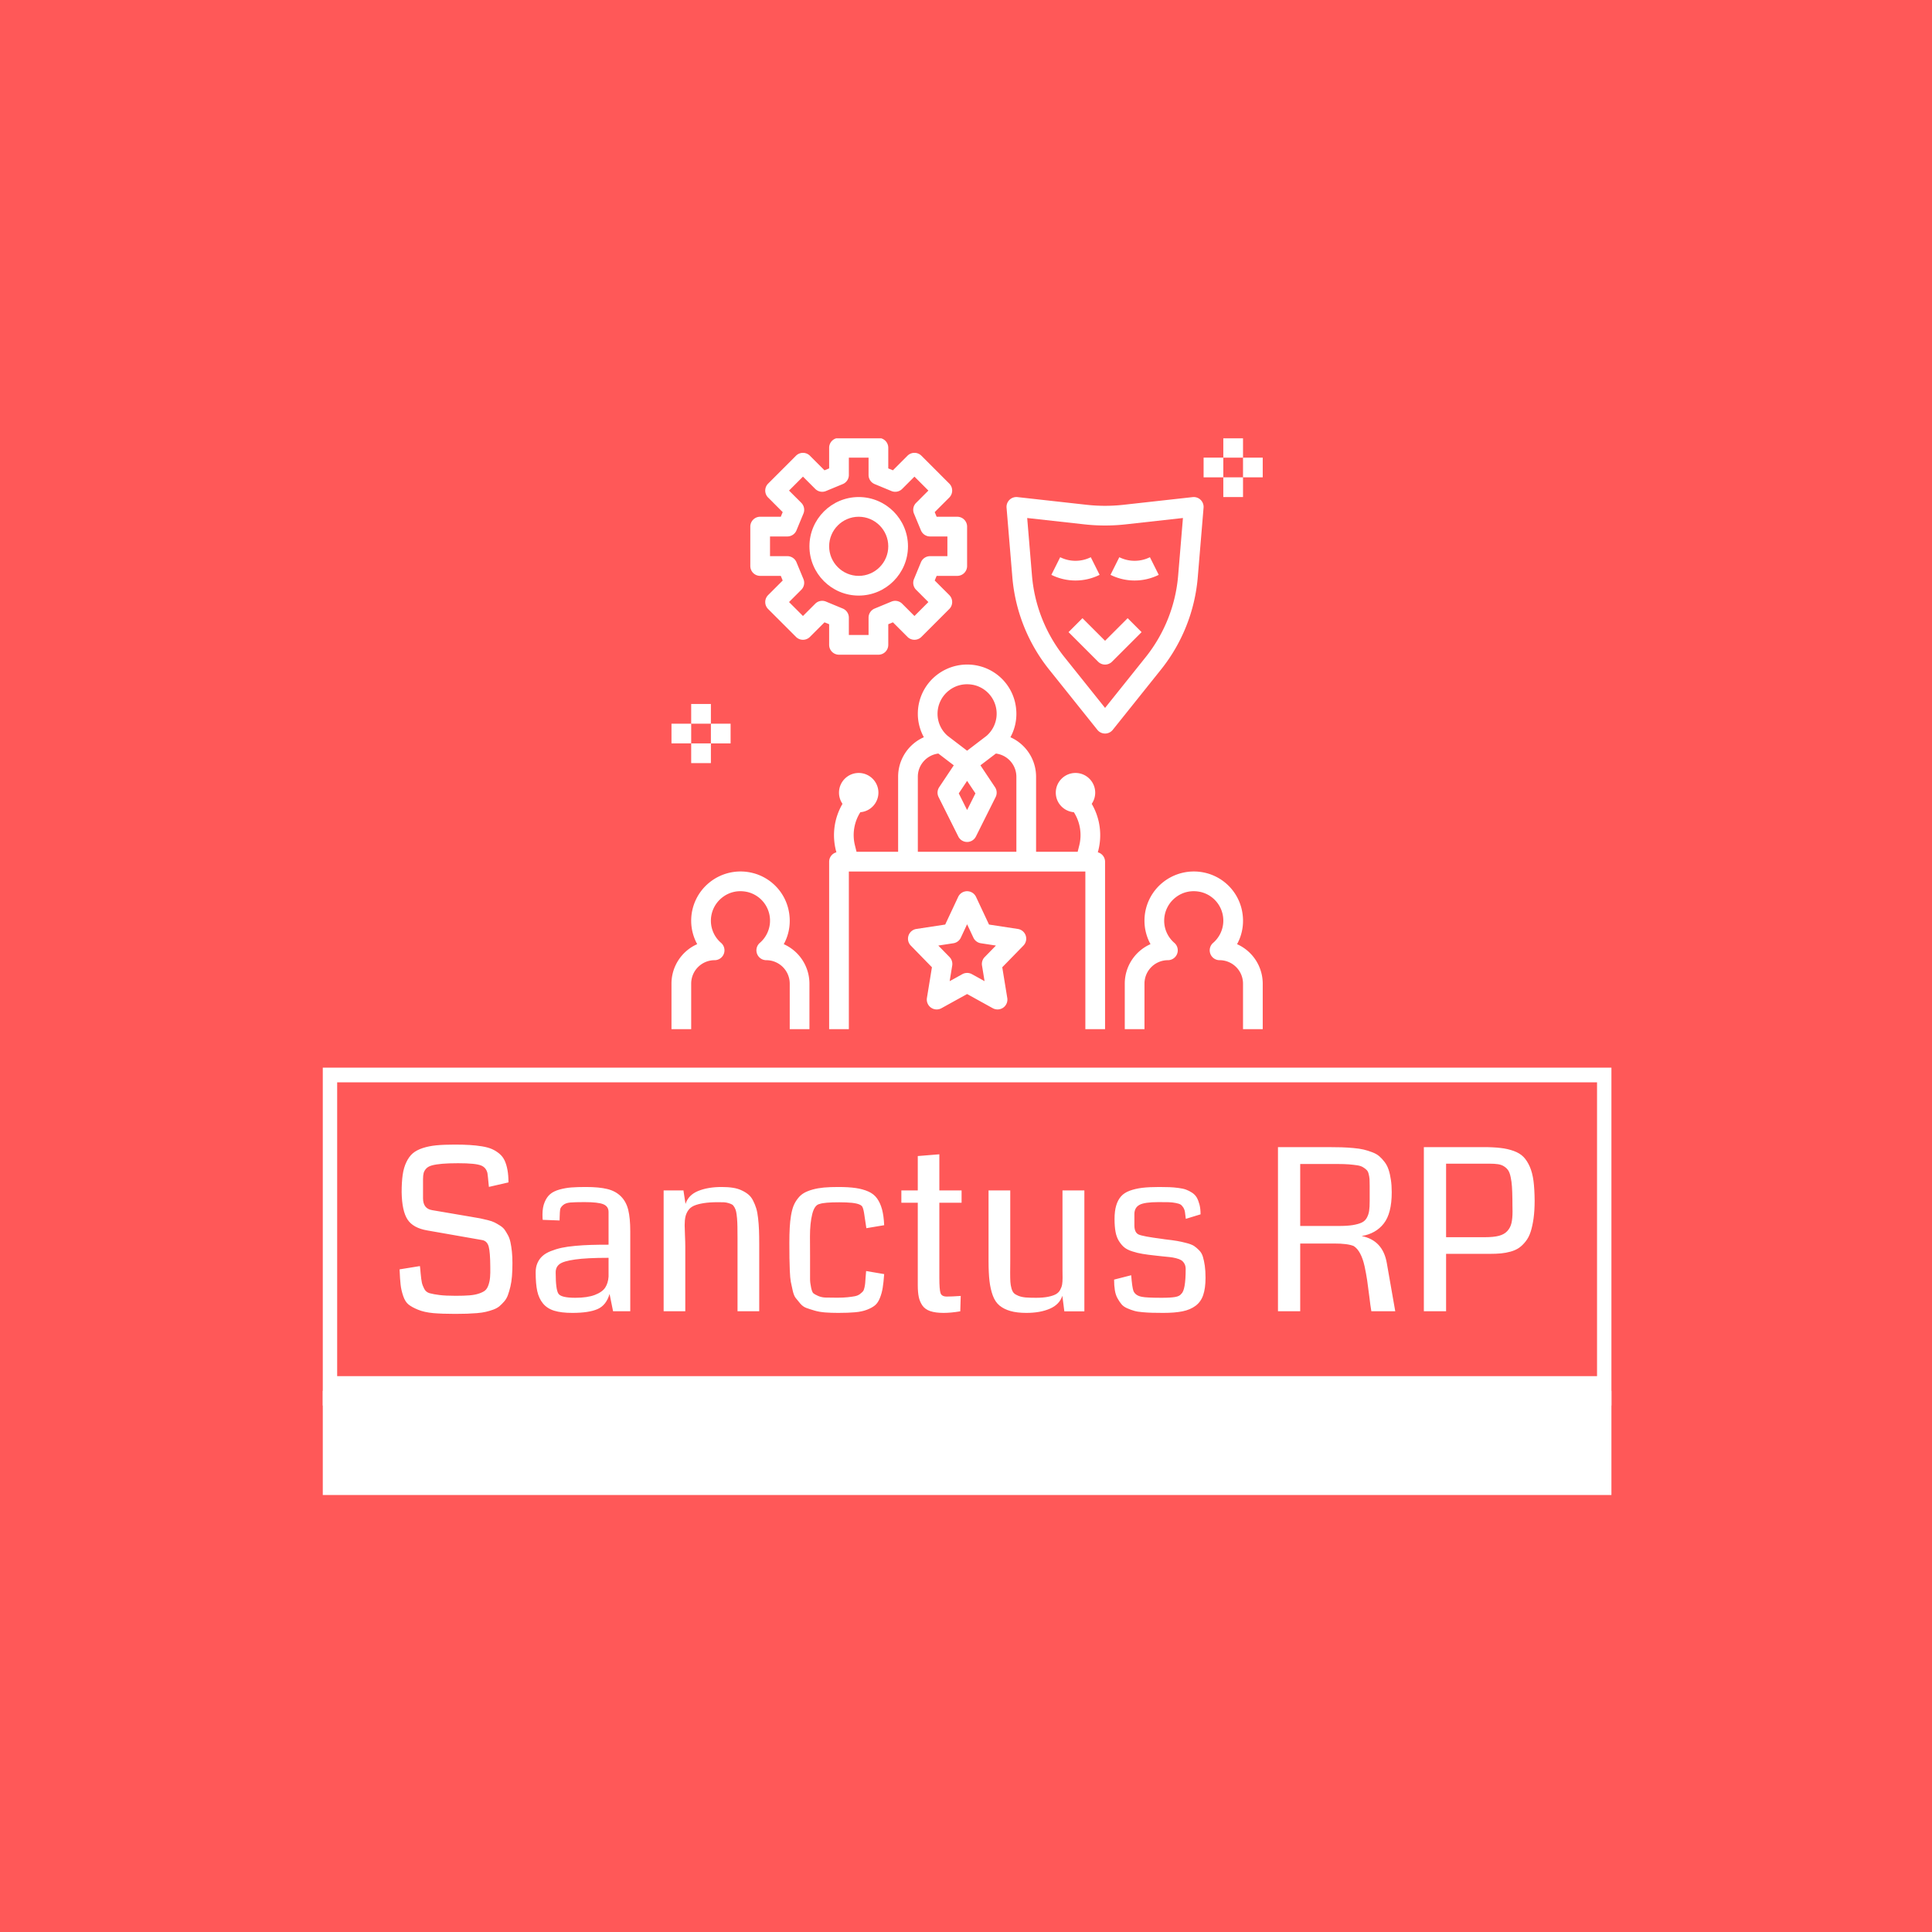 <svg xmlns="http://www.w3.org/2000/svg" version="1.1" xmlns:xlink="http://www.w3.org/1999/xlink" xmlns:svgjs="http://svgjs.dev/svgjs" width="1500" height="1500" viewBox="0 0 1500 1500"><rect width="1500" height="1500" fill="#ff5858"></rect><g transform="matrix(0.667,0,0,0.667,250.608,340.32)"><svg viewBox="0 0 301 247" data-background-color="#ff5858" preserveAspectRatio="xMidYMid meet" height="1230" width="1500" xmlns="http://www.w3.org/2000/svg" xmlns:xlink="http://www.w3.org/1999/xlink"><g id="tight-bounds" transform="matrix(1,0,0,1,-0.183,-0.097)"><svg viewBox="0 0 301.366 247.2" height="247.2" width="301.366"><g><svg viewBox="0 0 395.52 324.431" height="247.2" width="301.366"><g transform="matrix(1,0,0,1,0,193.185)"><svg viewBox="0 0 395.52 131.246" height="131.246" width="395.52"><g id="textblocktransform"><svg viewBox="0 0 395.52 131.246" height="131.246" width="395.52" id="textblock"><g><rect width="395.52" height="99.15" fill="none" stroke-width="9.018" stroke="#ffffff" data-fill-palette-color="none" data-stroke-palette-color="tertiary"></rect><rect width="395.52" height="32.096" y="99.15" fill="#ffffff" data-fill-palette-color="tertiary"></rect></g><g><svg viewBox="0 0 395.52 99.15" height="99.15" width="395.52"><g transform="matrix(1,0,0,1,23.608,23.608)"><svg width="348.305" viewBox="2.91 -36.94 251.63 37.53" height="51.935" data-palette-color="#ffffff"><path d="M27.93-10.67L27.93-10.67Q27.93-9.08 27.83-7.8 27.73-6.52 27.48-5.46 27.22-4.39 26.93-3.59 26.64-2.78 26.1-2.16 25.56-1.54 25.04-1.1 24.51-0.66 23.67-0.35 22.83-0.05 22.05 0.13 21.26 0.32 20.09 0.42 18.92 0.51 17.86 0.55 16.8 0.59 15.26 0.59L15.26 0.59Q12.35 0.59 10.39 0.42 8.42 0.24 7.04-0.32 5.66-0.88 4.91-1.48 4.15-2.08 3.71-3.38 3.27-4.69 3.14-5.88 3-7.08 2.91-9.28L2.91-9.28 7.42-10.01Q7.5-9.47 7.57-8.5L7.57-8.5Q7.71-6.98 7.85-6.36 7.98-5.74 8.37-4.98 8.76-4.22 9.59-3.99 10.42-3.76 11.77-3.59 13.11-3.42 15.36-3.42L15.36-3.42Q17.21-3.42 18.41-3.52 19.6-3.61 20.51-3.92 21.41-4.22 21.88-4.61 22.34-5 22.62-5.82 22.9-6.64 22.97-7.52 23.05-8.4 23.02-9.86L23.02-9.86Q23-13.09 22.67-14.32 22.34-15.55 21.26-15.77L21.26-15.77 9.11-17.9Q5.93-18.43 4.69-20.31 3.44-22.19 3.37-26.39L3.37-26.39Q3.37-28.64 3.6-30.24 3.83-31.84 4.41-33.04 4.98-34.25 5.82-34.99 6.67-35.72 8.04-36.17 9.42-36.62 11.07-36.78 12.72-36.94 15.11-36.94L15.11-36.94Q17.07-36.94 18.47-36.85 19.87-36.77 21.2-36.55 22.53-36.33 23.41-35.94 24.29-35.55 25.04-34.92 25.78-34.3 26.2-33.41 26.61-32.52 26.83-31.32 27.05-30.13 27.05-28.56L27.05-28.56 22.71-27.56Q22.46-30.25 22.39-30.62L22.39-30.62Q22.09-31.86 21-32.3L21-32.3Q19.78-32.81 15.89-32.81L15.89-32.81Q13.77-32.81 12.39-32.69 11.01-32.57 10.13-32.34 9.25-32.1 8.83-31.64 8.4-31.18 8.25-30.65 8.11-30.13 8.11-29.27L8.11-29.27 8.11-25.05Q8.11-22.75 10.11-22.41L10.11-22.41 18.85-20.92Q20.07-20.73 20.8-20.58 21.53-20.43 22.49-20.19 23.44-19.95 23.97-19.68 24.51-19.41 25.17-18.99 25.83-18.58 26.2-18.07 26.56-17.55 26.94-16.85 27.32-16.14 27.5-15.25 27.69-14.36 27.81-13.22 27.93-12.08 27.93-10.67ZM54.05-17.72L54.05 0 50.24 0 49.46-3.83Q48.73-1.32 46.81-0.48 44.89 0.37 41.21 0.37L41.21 0.37Q38.77 0.37 37.2-0.11 35.64-0.59 34.71-1.71 33.79-2.83 33.43-4.46 33.08-6.08 33.08-8.64L33.08-8.64Q33.08-9.79 33.48-10.69 33.88-11.6 34.58-12.23 35.28-12.87 36.44-13.33 37.6-13.79 38.84-14.06 40.09-14.33 41.86-14.49 43.63-14.65 45.31-14.7 46.99-14.75 49.24-14.75L49.24-14.75 49.24-22Q49.24-23.24 48.07-23.72 46.9-24.19 43.89-24.19L43.89-24.19Q41.79-24.19 40.74-24.1 39.69-24 39.15-23.52 38.6-23.05 38.51-22.58 38.43-22.12 38.4-20.85L38.4-20.85Q38.38-20.39 38.38-20.12L38.38-20.12 34.64-20.26Q34.59-20.65 34.59-21.41L34.59-21.41Q34.59-23.05 35.07-24.18 35.54-25.32 36.3-25.96 37.06-26.61 38.38-26.98 39.69-27.34 40.99-27.44 42.28-27.54 44.21-27.54L44.21-27.54Q47.14-27.54 48.97-27.09 50.8-26.64 51.98-25.46 53.15-24.29 53.6-22.47 54.05-20.65 54.05-17.72L54.05-17.72ZM49.24-7.67L49.24-7.67 49.24-11.84Q44.43-11.84 41.84-11.47 39.26-11.11 38.39-10.46 37.52-9.81 37.52-8.64L37.52-8.64Q37.52-8.59 37.52-8.5L37.52-8.5Q37.52-4.79 38.13-3.88 38.74-2.98 41.87-2.98L41.87-2.98Q44.53-2.98 46.19-3.61 47.85-4.25 48.5-5.24 49.14-6.23 49.24-7.67ZM82.64-14.87L82.64 0 77.83 0 77.83-16.21Q77.83-17.77 77.81-18.71 77.8-19.65 77.72-20.61 77.63-21.56 77.53-22.03 77.44-22.51 77.18-22.99 76.92-23.46 76.66-23.63 76.39-23.8 75.87-23.96 75.36-24.12 74.85-24.15 74.34-24.17 73.48-24.17L73.48-24.17Q71.63-24.17 70.32-23.96 69.01-23.75 68.18-23.39 67.35-23.02 66.9-22.36 66.45-21.7 66.28-20.94 66.11-20.17 66.11-19.04L66.11-19.04Q66.11-18.41 66.18-16.83 66.25-15.26 66.25-14.28L66.25-14.28 66.25 0 61.45 0 61.45-26.78 65.84-26.78 66.3-23.78Q66.94-25.78 69.11-26.66 71.28-27.54 74.29-27.54L74.29-27.54Q75.7-27.54 76.8-27.37 77.9-27.2 78.75-26.79 79.61-26.39 80.23-25.88 80.85-25.37 81.28-24.52 81.71-23.68 81.98-22.8 82.25-21.92 82.39-20.61 82.54-19.29 82.59-17.98 82.64-16.67 82.64-14.87L82.64-14.87ZM110.34-19.07L110.34-19.07 106.39-18.41 105.88-21.8Q105.68-22.97 105.41-23.29L105.41-23.29Q104.78-24.02 101.9-24.12L101.9-24.12Q101.21-24.15 100.38-24.15L100.38-24.15Q97.06-24.15 96.04-23.78L96.04-23.78Q94.91-23.58 94.4-21.56 93.89-19.53 93.89-16.6L93.89-16.6 93.91-12.38Q93.91-11.5 93.91-9.96L93.91-9.96Q93.91-7.96 93.91-7.14 93.91-6.32 94.13-5.29 94.35-4.25 94.63-3.99 94.91-3.74 95.7-3.39 96.48-3.05 97.37-3.03 98.26-3 99.94-3L99.94-3Q101.26-3 102.23-3.1 103.19-3.2 103.86-3.33 104.53-3.47 104.96-3.8 105.39-4.13 105.62-4.39 105.85-4.66 105.97-5.24 106.1-5.81 106.13-6.23 106.17-6.64 106.22-7.48 106.27-8.33 106.34-8.91L106.34-8.91 110.34-8.23Q110.2-6.32 110.01-5.18 109.83-4.03 109.4-2.95 108.98-1.88 108.33-1.33 107.68-0.78 106.55-0.34 105.41 0.1 103.91 0.23 102.41 0.37 100.16 0.37L100.16 0.37Q98.55 0.37 97.27 0.27 95.99 0.17 94.94-0.13 93.89-0.44 93.11-0.72 92.33-1 91.73-1.71 91.13-2.42 90.73-2.93 90.32-3.44 90.06-4.59 89.79-5.74 89.64-6.54 89.49-7.35 89.42-9 89.35-10.64 89.34-11.79 89.32-12.94 89.32-15.11L89.32-15.11Q89.32-17.07 89.4-18.49 89.47-19.92 89.69-21.23 89.91-22.53 90.26-23.4 90.62-24.27 91.22-25.02 91.81-25.78 92.58-26.22 93.35-26.66 94.49-26.98 95.62-27.29 96.98-27.42 98.33-27.54 100.14-27.54L100.14-27.54Q102.46-27.54 104.03-27.31 105.61-27.08 106.83-26.54 108.05-26 108.76-25.01 109.47-24.02 109.86-22.6 110.25-21.17 110.34-19.07ZM127.31-3.39L127.31-3.39 127.21 0.02Q125.16 0.37 123.5 0.37L123.5 0.37Q121.72 0.37 120.56-0.02 119.4-0.42 118.81-1.27 118.23-2.12 118.01-3.16 117.79-4.2 117.79-5.81L117.79-5.81 117.79-24.05 114.15-24.05 114.15-26.78 117.79-26.78 117.79-34.4 122.57-34.79 122.57-26.78 127.5-26.78 127.5-24.05 122.57-24.05 122.57-7.45Q122.57-4.81 122.83-4.03 123.09-3.25 124.23-3.25L124.23-3.25Q125.36-3.25 127.31-3.39ZM154.72-26.78L154.72 0.02 150.28 0.02 149.84-3.42Q149.21-1.49 147.07-0.56 144.93 0.37 141.86 0.37L141.86 0.37Q139.76 0.37 138.32-0.05 136.88-0.46 135.91-1.26 134.95-2.05 134.42-3.48 133.9-4.91 133.69-6.68 133.48-8.45 133.48-11.08L133.48-11.08 133.48-26.78 138.29-26.78 138.29-11.23Q138.29-10.69 138.28-9.78 138.27-8.86 138.27-8.5L138.27-8.5Q138.27-7.2 138.32-6.47 138.37-5.74 138.57-5.03 138.78-4.32 139.12-3.99 139.47-3.66 140.15-3.39 140.83-3.13 141.72-3.05 142.61-2.98 144.01-2.98L144.01-2.98Q145.57-2.98 146.67-3.2 147.77-3.42 148.4-3.77 149.04-4.13 149.36-4.74 149.69-5.35 149.79-5.93 149.89-6.52 149.89-7.4L149.89-7.4Q149.89-7.69 149.88-8.35 149.87-9.01 149.87-9.35L149.87-9.35 149.87-26.78 154.72-26.78ZM181.58-7.42L181.58-7.42Q181.58-5.08 181.06-3.58 180.55-2.08 179.37-1.2 178.18-0.32 176.49 0.02 174.79 0.37 172.2 0.37L172.2 0.37Q170.69 0.37 169.77 0.34 168.86 0.32 167.66 0.22 166.46 0.12 165.76-0.09 165.05-0.29 164.23-0.65 163.41-1 162.95-1.55 162.49-2.1 162.07-2.86 161.65-3.61 161.48-4.65 161.31-5.69 161.31-7.01L161.31-7.01 165.1-7.98Q165.32-5.2 165.61-4.47L165.61-4.47Q166.05-3.47 167.44-3.2L167.44-3.2Q168.49-2.98 171.86-2.98L171.86-2.98Q173.89-2.98 174.88-3.16 175.86-3.34 176.21-3.86L176.21-3.86Q177.18-4.66 177.18-9.35L177.18-9.35Q177.18-10.06 176.89-10.56 176.6-11.06 176.18-11.32 175.77-11.57 175.02-11.76 174.28-11.94 173.68-12 173.08-12.06 172.1-12.16 171.13-12.26 170.54-12.33L170.54-12.33Q168.76-12.52 167.64-12.71 166.51-12.89 165.37-13.26 164.22-13.62 163.57-14.16 162.92-14.7 162.39-15.55 161.85-16.41 161.63-17.6 161.41-18.8 161.41-20.46L161.41-20.46Q161.41-22.22 161.78-23.44 162.14-24.66 162.85-25.46 163.56-26.27 164.79-26.72 166.03-27.17 167.56-27.36 169.1-27.54 171.32-27.54L171.32-27.54Q172.71-27.54 173.61-27.5 174.5-27.47 175.56-27.33 176.62-27.2 177.28-26.95 177.94-26.71 178.61-26.27 179.28-25.83 179.65-25.18 180.01-24.54 180.25-23.61 180.48-22.68 180.48-21.48L180.48-21.48 177.21-20.48Q177.11-21.44 177.02-21.98 176.94-22.53 176.65-23 176.35-23.46 176.03-23.66 175.72-23.85 174.95-24 174.18-24.15 173.4-24.17 172.62-24.19 171.15-24.19L171.15-24.19Q168.03-24.19 166.92-23.57 165.81-22.95 165.81-21.53L165.81-21.53 165.81-19.04Q165.81-17.43 166.77-17 167.73-16.58 171.93-16.04L171.93-16.04Q172.37-15.97 172.59-15.94L172.59-15.94Q174.28-15.75 175.27-15.58 176.25-15.41 177.35-15.12 178.45-14.84 179.03-14.47 179.6-14.09 180.17-13.5 180.75-12.92 181-12.06 181.26-11.21 181.42-10.08 181.58-8.96 181.58-7.42ZM222.86-26.37L222.86-26.37Q222.86-21.7 221.1-19.45 219.34-17.19 216.19-16.67L216.19-16.67Q220.88-15.72 221.76-10.72L221.76-10.72 223.64 0 218.34 0Q218.14-1.12 217.89-3.26 217.63-5.4 217.41-6.87 217.19-8.35 216.83-10.01 216.46-11.67 215.86-12.79 215.26-13.92 214.43-14.45L214.43-14.45Q213.11-15.01 210.11-15.01L210.11-15.01 202.57-15.01 202.57 0 197.64 0 197.64-36.38 208.74-36.38Q210.5-36.38 211.74-36.34 212.97-36.3 214.34-36.18 215.7-36.06 216.63-35.84 217.56-35.62 218.52-35.25 219.49-34.89 220.11-34.35 220.73-33.81 221.29-33.07 221.86-32.32 222.17-31.36 222.49-30.4 222.67-29.15 222.86-27.91 222.86-26.37ZM217.97-24.44L217.97-24.44 217.97-27.83Q217.97-28.76 217.94-29.28 217.9-29.81 217.75-30.41 217.61-31.01 217.3-31.31 217-31.62 216.5-31.92 216-32.23 215.2-32.35 214.41-32.47 213.35-32.56 212.28-32.64 210.8-32.64L210.8-32.64 202.57-32.64 202.57-18.9 211.09-18.9Q212.97-18.9 214.19-19.09 215.41-19.29 216.18-19.64 216.95-20 217.34-20.72 217.73-21.44 217.85-22.25 217.97-23.07 217.97-24.44ZM254.54-24.51L254.54-24.51Q254.54-22.29 254.3-20.56 254.05-18.82 253.65-17.59 253.25-16.36 252.55-15.48 251.86-14.6 251.09-14.06 250.32-13.53 249.23-13.22 248.15-12.92 247.08-12.82 246.02-12.72 244.61-12.72L244.61-12.72 234.91-12.72 234.91 0 229.98 0 229.98-36.38 243.17-36.38Q245.44-36.38 247.01-36.19 248.59-36.01 249.93-35.52 251.27-35.03 252.08-34.2 252.88-33.37 253.47-32.03 254.05-30.69 254.29-28.87 254.52-27.05 254.54-24.51ZM249.61-24.78L249.61-24.78Q249.59-26.54 249.51-27.64 249.44-28.74 249.23-29.71 249.03-30.69 248.7-31.2 248.37-31.71 247.79-32.09 247.22-32.47 246.45-32.59 245.68-32.71 244.53-32.71L244.53-32.71 234.91-32.71 234.91-16.41 243.53-16.41Q245.44-16.41 246.63-16.72 247.83-17.04 248.5-17.79 249.17-18.53 249.4-19.53 249.64-20.53 249.64-22.12L249.64-22.12Q249.64-22.51 249.62-23.39 249.61-24.27 249.61-24.78Z" opacity="1" transform="matrix(1,0,0,1,0,0)" fill="#ffffff" class="wordmark-text-0" data-fill-palette-color="primary" id="text-0"></path></svg></g></svg></g></svg></g></svg></g><g transform="matrix(1,0,0,1,107.069,0)"><svg viewBox="0 0 181.382 181.382" height="181.382" width="181.382"><g><svg xmlns="http://www.w3.org/2000/svg" xmlns:xlink="http://www.w3.org/1999/xlink" version="1.1" x="0" y="0" viewBox="2 2 60 60" style="enable-background:new 0 0 64 64;" xml:space="preserve" height="181.382" width="181.382" class="icon-icon-0" data-fill-palette-color="accent" id="icon-0"><path d="M45.267 44.054L45.324 43.828A6.3 6.3 0 0 0 44.646 39.133C44.868 38.81 45 38.421 45 38 45 36.897 44.103 36 43 36S41 36.897 41 38C41 39.046 41.809 39.897 42.833 39.983 43.465 40.972 43.671 42.194 43.384 43.343L43.22 44H39V36.379A4.39 4.39 0 0 0 36.395 32.375C36.986 31.301 37.159 30.038 36.852 28.774A4.96 4.96 0 0 0 33.156 25.13 5.03 5.03 0 0 0 28.882 26.091 4.98 4.98 0 0 0 27 30C27 30.835 27.215 31.649 27.611 32.373A4.38 4.38 0 0 0 25 36.379V44H20.78L20.616 43.342A4.32 4.32 0 0 1 21.167 39.983 1.995 1.995 0 0 0 23 38C23 36.897 22.103 36 21 36S19 36.897 19 38C19 38.421 19.132 38.81 19.355 39.133A6.3 6.3 0 0 0 18.677 43.827L18.734 44.054A0.986 0.986 0 0 0 18 45V62H20V46H44V62H46V45A0.986 0.986 0 0 0 45.267 44.054M30.13 27.654C30.859 27.071 31.778 26.869 32.714 27.081A2.985 2.985 0 0 1 33.972 32.236L32 33.742 30.03 32.238A2.95 2.95 0 0 1 29 30 2.99 2.99 0 0 1 30.13 27.654M32.846 38.072L32 39.764 31.154 38.072 32 36.803zM37 44H27V36.379C27 35.169 27.911 34.178 29.082 34.03L30.648 35.225 29.168 37.445A1 1 0 0 0 29.106 38.447L31.106 42.447A0.998 0.998 0 0 0 32.895 42.447L34.895 38.447C35.055 38.126 35.032 37.743 34.833 37.445L33.353 35.225 34.919 34.03A2.375 2.375 0 0 1 37 36.379z" fill="#ffffff" data-fill-palette-color="accent"></path><path d="M37.948 52.502A1 1 0 0 0 37.151 51.831L34.223 51.384 32.905 48.575A1 1 0 0 0 31.095 48.575L29.777 51.384 26.849 51.831A1.002 1.002 0 0 0 26.284 53.518L28.431 55.719 27.922 58.839A1.003 1.003 0 0 0 29.393 59.876L32 58.435 34.606 59.875A1.01 1.01 0 0 0 35.666 59.817C35.978 59.597 36.139 59.216 36.077 58.838L35.568 55.718 37.715 53.517A1 1 0 0 0 37.948 52.502M33.784 54.684A1 1 0 0 0 33.513 55.543L33.772 57.129 32.484 56.417A1 1 0 0 0 31.518 56.417L30.23 57.129 30.489 55.543A1 1 0 0 0 30.218 54.684L29.077 53.515 30.608 53.281C30.937 53.23 31.22 53.019 31.362 52.717L32 51.354 32.64 52.717C32.782 53.019 33.065 53.23 33.394 53.281L34.925 53.515z" fill="#ffffff" data-fill-palette-color="accent"></path><path d="M4 57.379A2.38 2.38 0 0 1 6.38 55 1.001 1.001 0 0 0 7.039 53.248 2.96 2.96 0 0 1 6 51 2.99 2.99 0 0 1 7.13 48.654C7.859 48.071 8.778 47.869 9.714 48.081A2.985 2.985 0 0 1 10.962 53.247 1 1 0 0 0 11.62 55 2.38 2.38 0 0 1 14 57.379V62H16V57.379A4.39 4.39 0 0 0 13.395 53.375C13.986 52.301 14.159 51.038 13.852 49.774A4.96 4.96 0 0 0 10.156 46.13 5.02 5.02 0 0 0 5.882 47.091 4.98 4.98 0 0 0 4 51C4 51.835 4.215 52.649 4.611 53.373A4.38 4.38 0 0 0 2 57.379V62H4z" fill="#ffffff" data-fill-palette-color="accent"></path><path d="M59.395 53.375C59.986 52.301 60.159 51.038 59.852 49.774A4.96 4.96 0 0 0 56.156 46.13 5.03 5.03 0 0 0 51.882 47.091 4.98 4.98 0 0 0 50 51C50 51.835 50.215 52.649 50.611 53.373A4.38 4.38 0 0 0 48 57.379V62H50V57.379A2.38 2.38 0 0 1 52.38 55 1.001 1.001 0 0 0 53.039 53.248 2.96 2.96 0 0 1 52 51 2.99 2.99 0 0 1 53.13 48.654C53.859 48.071 54.777 47.869 55.714 48.081A2.985 2.985 0 0 1 56.962 53.247 1 1 0 0 0 57.62 55 2.38 2.38 0 0 1 60 57.379V62H62V57.379A4.39 4.39 0 0 0 59.395 53.375" fill="#ffffff" data-fill-palette-color="accent"></path><path d="M11.515 18.657C11.515 18.922 11.62 19.177 11.808 19.364L14.636 22.193A1 1 0 0 0 16.05 22.193L17.529 20.714 18 20.908V23A1 1 0 0 0 19 24H23A1 1 0 0 0 24 23V20.908L24.471 20.713 25.95 22.192A1 1 0 0 0 27.364 22.192L30.192 19.363A1 1 0 0 0 30.192 17.949L28.713 16.47 28.908 16H31A1 1 0 0 0 32 15V11A1 1 0 0 0 31 10H28.908L28.713 9.529 30.192 8.05A1 1 0 0 0 30.192 6.636L27.364 3.807A1 1 0 0 0 25.95 3.807L24.471 5.286 24 5.092V3A1 1 0 0 0 23 2H19A1 1 0 0 0 18 3V5.092L17.529 5.287 16.05 3.808A1 1 0 0 0 14.636 3.808L11.808 6.637A1 1 0 0 0 11.808 8.051L13.287 9.53 13.092 10H11A1 1 0 0 0 10 11V15A1 1 0 0 0 11 16H13.092L13.287 16.471 11.808 17.95A1 1 0 0 0 11.515 18.657M12 14V12H13.76C14.164 12 14.529 11.756 14.684 11.383L15.391 9.678A1 1 0 0 0 15.174 8.588L13.929 7.343 15.343 5.928 16.588 7.173A1 1 0 0 0 17.678 7.39L19.383 6.684A1 1 0 0 0 20 5.76V4H22V5.76A1 1 0 0 0 22.617 6.684L24.322 7.391A1 1 0 0 0 25.412 7.174L26.657 5.929 28.071 7.344 26.826 8.589A1 1 0 0 0 26.609 9.679L27.316 11.384C27.472 11.756 27.836 12 28.24 12H30V14H28.24C27.836 14 27.471 14.244 27.316 14.617L26.61 16.323A1 1 0 0 0 26.827 17.413L28.071 18.657 26.657 20.072 25.412 18.827A1 1 0 0 0 24.322 18.61L22.617 19.317A1 1 0 0 0 22 20.24V22H20V20.24A1 1 0 0 0 19.383 19.316L17.678 18.609A1 1 0 0 0 16.588 18.826L15.343 20.071 13.929 18.656 15.174 17.411A1 1 0 0 0 15.391 16.321L14.684 14.616A1 1 0 0 0 13.76 14z" fill="#ffffff" data-fill-palette-color="accent"></path><path d="M21 18C23.757 18 26 15.757 26 13S23.757 8 21 8 16 10.243 16 13 18.243 18 21 18M21 10C22.654 10 24 11.346 24 13S22.654 16 21 16 18 14.654 18 13 19.346 10 21 10" fill="#ffffff" data-fill-palette-color="accent"></path><path d="M36.303 8.283A1 1 0 0 0 36.004 9.083L36.59 16.113A17.3 17.3 0 0 0 40.334 25.518L45.219 31.624A1 1 0 0 0 46.781 31.625L51.666 25.519A17.3 17.3 0 0 0 55.41 16.114L55.996 9.084A1 1 0 0 0 54.889 8.007L47.887 8.785A17 17 0 0 1 44.112 8.785L37.11 8.006A1 1 0 0 0 36.303 8.283M43.892 10.771C45.29 10.927 46.71 10.927 48.109 10.771L53.903 10.127 53.419 15.946A15.3 15.3 0 0 1 50.105 24.268L46 29.399 41.896 24.269A15.3 15.3 0 0 1 38.582 15.947L38.098 10.128z" fill="#ffffff" data-fill-palette-color="accent"></path><path d="M45.447 15.895L44.552 14.106A3.49 3.49 0 0 1 41.447 14.106L40.552 15.895A5.49 5.49 0 0 0 45.447 15.895" fill="#ffffff" data-fill-palette-color="accent"></path><path d="M51.447 15.895L50.552 14.106A3.49 3.49 0 0 1 47.447 14.106L46.552 15.895A5.49 5.49 0 0 0 51.447 15.895" fill="#ffffff" data-fill-palette-color="accent"></path><path d="M42.293 21.707L45.293 24.707A0.997 0.997 0 0 0 46.707 24.707L49.707 21.707 48.293 20.293 46 22.586 43.707 20.293z" fill="#ffffff" data-fill-palette-color="accent"></path><rect x="58" y="2" width="2" height="2" fill="#ffffff" data-fill-palette-color="accent"></rect><rect x="58" y="6" width="2" height="2" fill="#ffffff" data-fill-palette-color="accent"></rect><rect x="60" y="4" width="2" height="2" fill="#ffffff" data-fill-palette-color="accent"></rect><rect x="56" y="4" width="2" height="2" fill="#ffffff" data-fill-palette-color="accent"></rect><rect x="4" y="29" width="2" height="2" fill="#ffffff" data-fill-palette-color="accent"></rect><rect x="4" y="33" width="2" height="2" fill="#ffffff" data-fill-palette-color="accent"></rect><rect x="6" y="31" width="2" height="2" fill="#ffffff" data-fill-palette-color="accent"></rect><rect x="2" y="31" width="2" height="2" fill="#ffffff" data-fill-palette-color="accent"></rect></svg></g></svg></g><g></g></svg></g><defs></defs></svg><rect width="301.366" height="247.2" fill="none" stroke="none" visibility="hidden"></rect></g></svg></g></svg>
